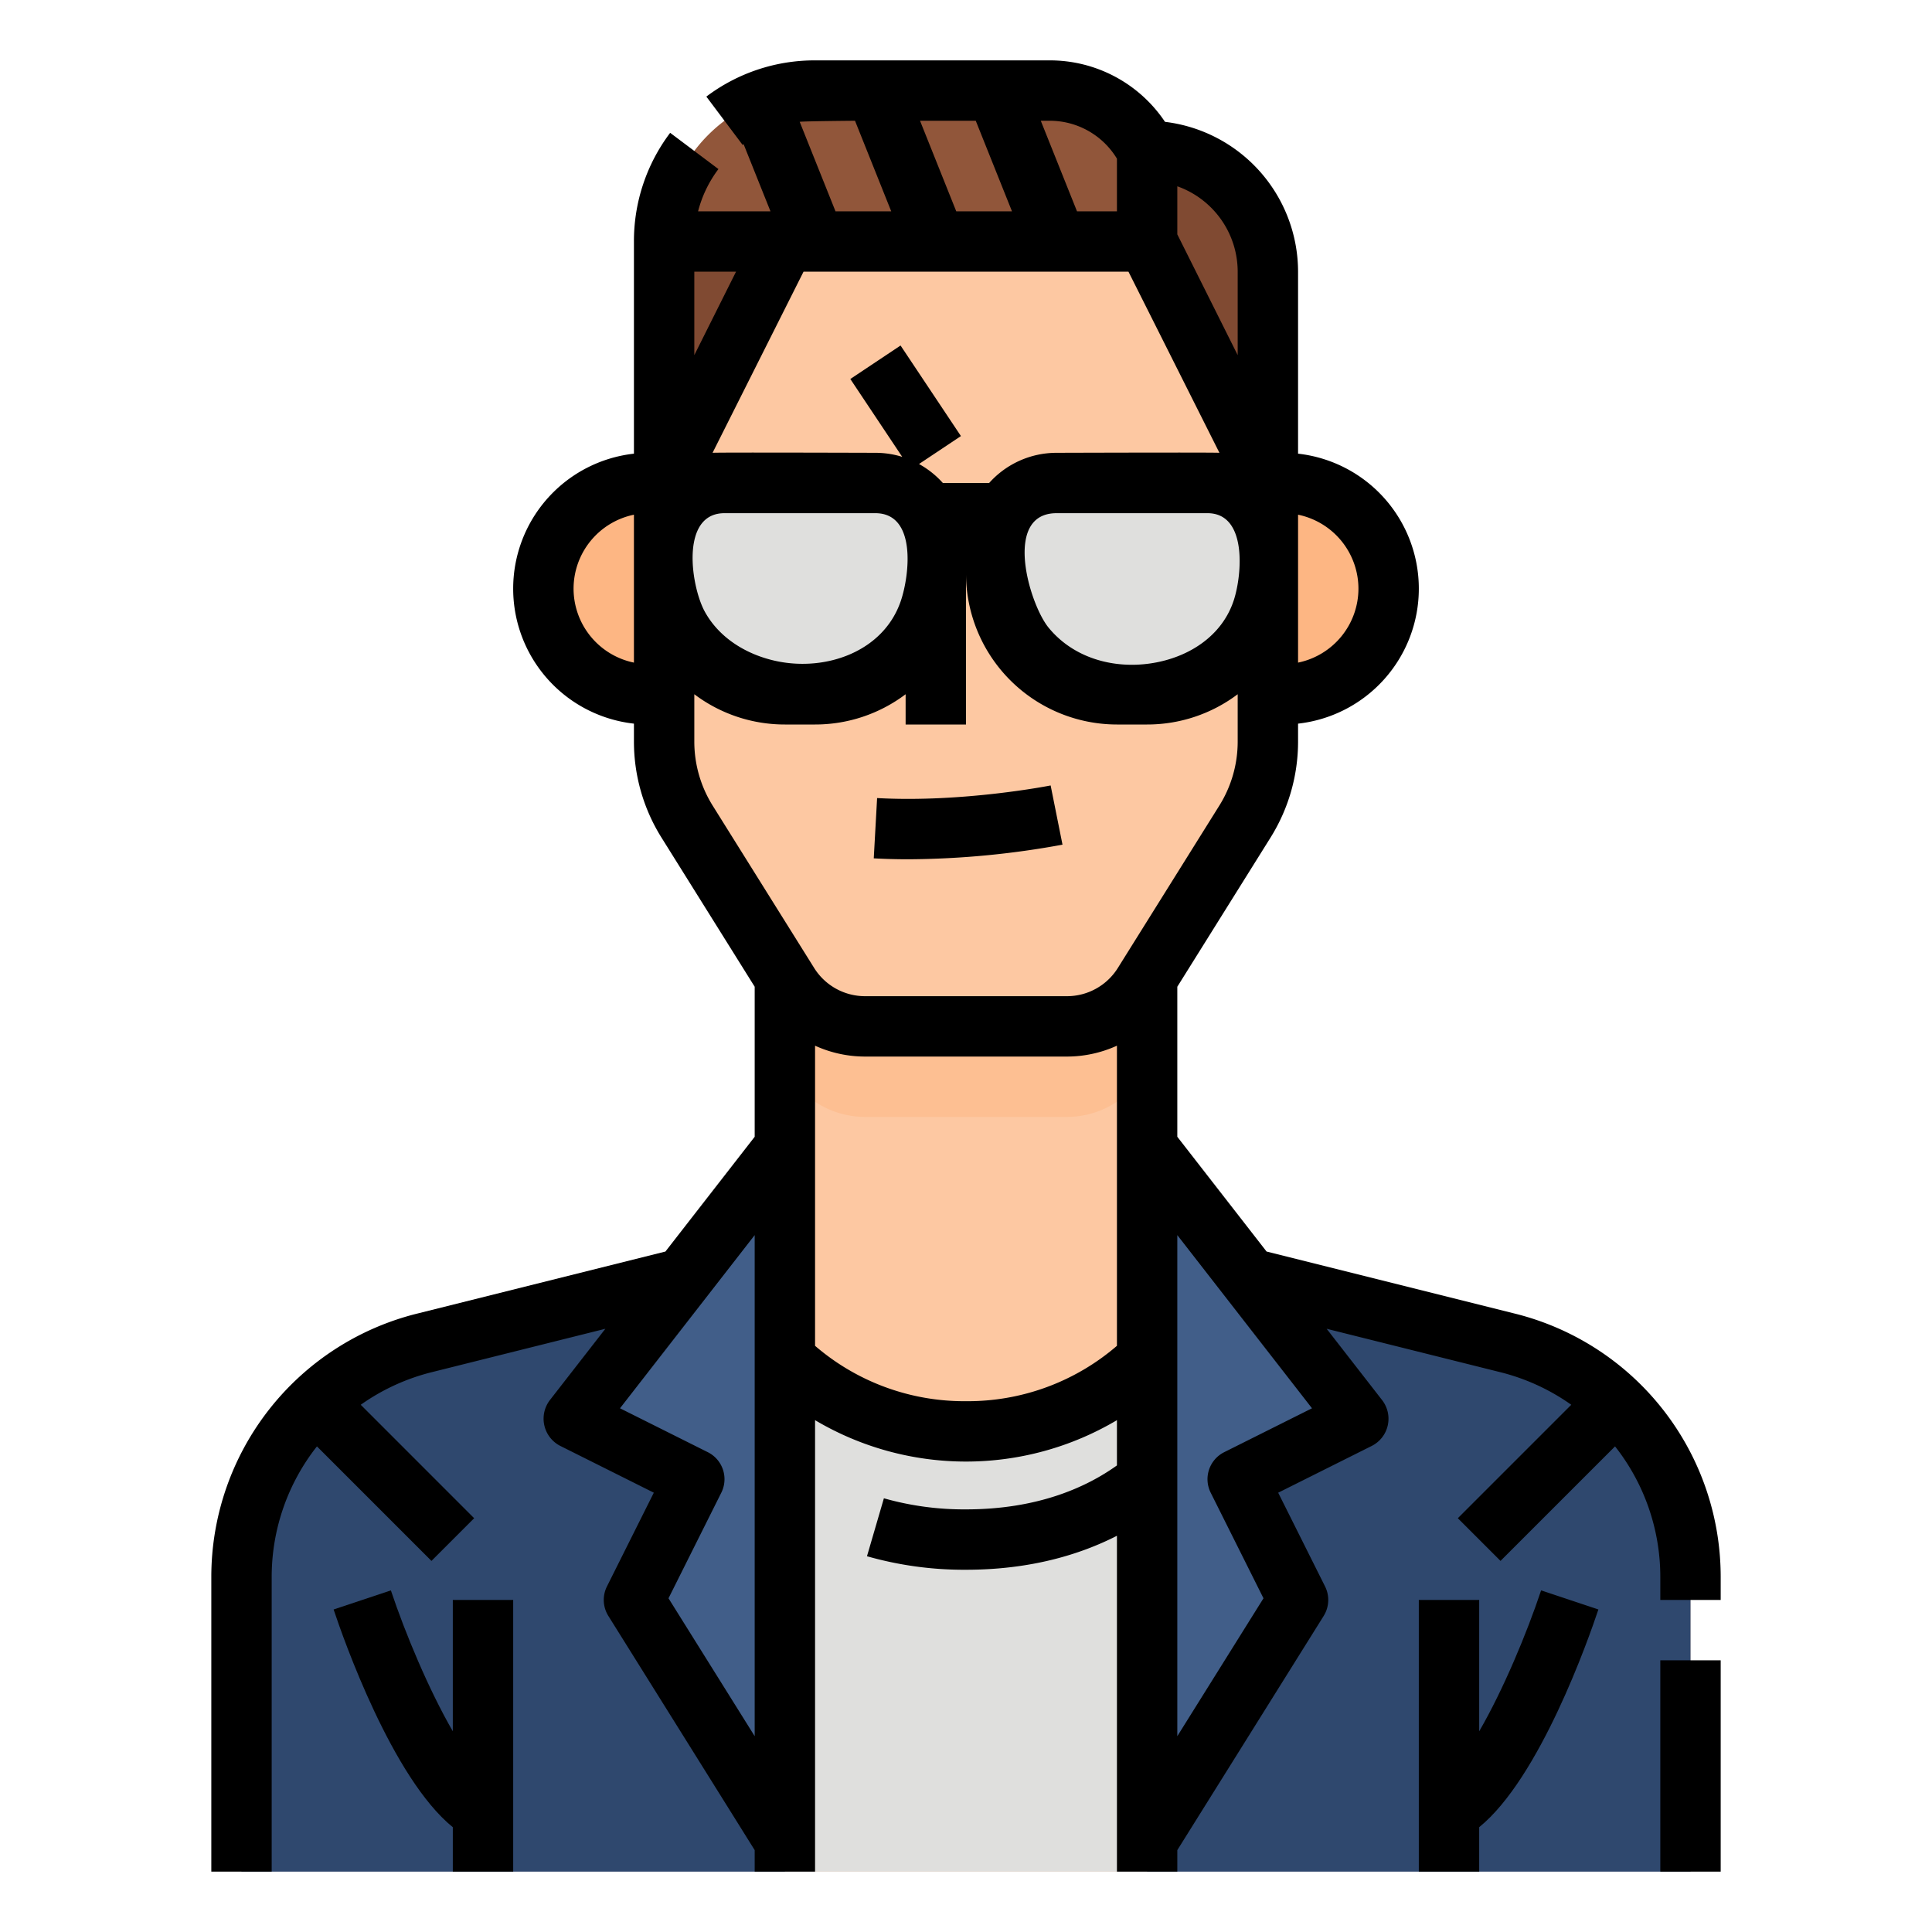 <svg height="512" viewBox="0 0 512 512" width="512" xmlns="http://www.w3.org/2000/svg"><g id="Filled_outline" data-name="Filled outline"><path d="m448 417.97v78.03h-384v-78.03a64 64 0 0 1 48.48-62.09l79.52-19.88 16-8v-72h96v72l16 8 79.52 19.88a64 64 0 0 1 48.48 62.09z" fill="#fdc8a2"/><path d="m304 256v27.2l-.95 1.52a24 24 0 0 1 -20.35 11.28h-53.4a24 24 0 0 1 -20.35-11.28l-.95-1.52v-27.2z" fill="#fdbf92"/><path d="m399.522 355.881-79.522-19.881c-23.109 57.773-104.891 57.773-128 0l-79.522 19.881a64 64 0 0 0 -48.478 62.089v78.03h384v-78.03a64 64 0 0 0 -48.478-62.089z" fill="#dfdfdd"/><path d="m282.7 272h-53.4a24 24 0 0 1 -20.352-11.28l-26.87-42.992a40 40 0 0 1 -6.08-21.2v-76.528a80 80 0 0 1 80-80 80 80 0 0 1 80 80v76.528a40 40 0 0 1 -6.08 21.2l-26.868 42.992a24 24 0 0 1 -20.35 11.28z" fill="#fdc8a2"/><path d="m172 184h4v-56h-4a28 28 0 0 0 -28 28 28 28 0 0 0 28 28z" fill="#fdb683"/><path d="m340 128h-4v56h4a28 28 0 0 0 28-28 28 28 0 0 0 -28-28z" fill="#fdb683"/><path d="m304 64 32 64v-56a32 32 0 0 0 -32-32z" fill="#804a32"/><path d="m176 128v-64h32z" fill="#804a32"/><path d="m304 40v24h-128a39.875 39.875 0 0 1 11.72-28.28 41.01 41.01 0 0 1 6.11-5.02 39.923 39.923 0 0 1 14.83-6.02 39.452 39.452 0 0 1 7.34-.68h62.11a28.939 28.939 0 0 1 25.89 16z" fill="#91563a"/><path d="m208 304v192h-144v-78.03a64 64 0 0 1 48.48-62.09l79.52-19.88z" fill="#2f486e"/><path d="m448 417.97v78.03h-144v-192l16 32 79.52 19.88a64.018 64.018 0 0 1 48.48 62.09z" fill="#2f486e"/><path d="m208 304-56 72 32 16-16 32 40 64z" fill="#415e89"/><path d="m304 304 56 72-32 16 16 32-40 64z" fill="#415e89"/><path d="m192 128h40a16 16 0 0 1 16 16v8a32 32 0 0 1 -32 32h-8a32 32 0 0 1 -32-32v-8a16 16 0 0 1 16-16z" fill="#dfdfdd"/><path d="m280 128h40a16 16 0 0 1 16 16v8a32 32 0 0 1 -32 32h-8a32 32 0 0 1 -32-32v-8a16 16 0 0 1 16-16z" fill="#dfdfdd"/><path d="m401.46 348.119-65.807-16.452-23.653-30.411v-39.762l24.706-39.528a47.993 47.993 0 0 0 7.294-25.436v-4.758a35.994 35.994 0 0 0 0-71.544v-48.228a40.051 40.051 0 0 0 -35.264-39.71 36.7 36.7 0 0 0 -30.625-16.29h-62.111a47.6 47.6 0 0 0 -28.81 9.6l9.61 12.8c.087-.065.179-.12.267-.184l7.117 17.784h-19.184a31.715 31.715 0 0 1 5.393-11.195l-12.793-9.605a47.6 47.6 0 0 0 -9.6 28.8v56.228a35.994 35.994 0 0 0 0 71.544v4.758a48.007 48.007 0 0 0 7.3 25.441l24.7 39.523v39.762l-23.655 30.414-65.8 16.448a71.9 71.9 0 0 0 -54.545 69.852v78.03h16v-78.03a55.9 55.9 0 0 1 11.993-34.662l30.35 30.349 11.314-11.314-30.057-30.062a55.989 55.989 0 0 1 18.826-8.64l46-11.5-14.736 18.947a8.1 8.1 0 0 0 2.736 12.066l24.845 12.423-12.422 24.844a8 8 0 0 0 .371 7.818l38.78 62.061v5.7h16v-119.643a78.393 78.393 0 0 0 80 0v11.993c-8.026 5.75-20.912 11.65-40 11.65a77.708 77.708 0 0 1 -21.758-2.939l-4.484 15.359a93.693 93.693 0 0 0 26.242 3.58c17.055 0 30.2-4.007 40-9v89h16v-5.7l38.784-62.055a8 8 0 0 0 .371-7.818l-12.422-24.844 24.845-12.423a8.065 8.065 0 0 0 2.736-12.066l-14.737-18.954 46 11.5a55.982 55.982 0 0 1 18.825 8.639l-30.062 30.062 11.314 11.314 30.35-30.349a55.9 55.9 0 0 1 11.996 34.664v6.03h16v-6.03a71.893 71.893 0 0 0 -54.54-69.851zm-217.6-204.145c.782-4.506 3.14-7.974 8.14-7.974h39.972c11.035 0 9.068 16.52 6.727 23.328-4.579 13.321-19.688 18.621-32.789 15.9-7.835-1.626-15.263-6.029-19.166-13.2-2.102-3.861-3.954-11.92-2.886-18.054zm78.271-15.974h-12.262a24.156 24.156 0 0 0 -6.322-5.032l11.109-7.406-16-24-13.312 8.876 13.756 20.635a23.912 23.912 0 0 0 -7.1-1.073s-42.127-.137-43.163 0l24.107-48h86.112l24.107 48c-1.036-.137-43.163 0-43.163 0a23.943 23.943 0 0 0 -17.869 8zm-8.715-72-9.6-24h14.768l9.6 24zm18.266 87.964c.577-4.57 2.936-7.964 8.318-7.964h40c10.557 0 9.173 16.227 6.994 22.99-2.665 8.277-9.7 13.655-17.886 15.931-11.095 3.085-23.728.58-31.238-8.607-3.178-3.892-7.148-14.748-6.188-22.35zm88.318 12.036a20.038 20.038 0 0 1 -16 19.6v-39.2a20.038 20.038 0 0 1 16 19.6zm-32-84v22.111l-16-32v-12.74a24.042 24.042 0 0 1 16 22.629zm-32-29.952v13.952h-10.584l-9.6-24h2.3a20.818 20.818 0 0 1 17.884 10.048zm-69.416-10.048 9.6 24h-14.768l-9.488-23.72c1.342-.17 14.656-.28 14.656-.28zm-31.528 40-11.056 22.111v-22.111zm-43.056 84a20.038 20.038 0 0 1 16-19.6v39.2a20.038 20.038 0 0 1 -16-19.6zm32 40.53v-12.552a39.788 39.788 0 0 0 24 8.022h8a39.788 39.788 0 0 0 24-8.022v8.022h16v-40a40.045 40.045 0 0 0 40 40h8a39.788 39.788 0 0 0 24-8.022v12.552a32.006 32.006 0 0 1 -4.864 16.96l-26.869 42.989a15.914 15.914 0 0 1 -13.567 7.521h-53.4a15.911 15.911 0 0 1 -13.566-7.521l-26.867-42.979a32.012 32.012 0 0 1 -4.867-16.97zm-6.838 227.034 13.993-27.986a8 8 0 0 0 -3.577-10.733l-23.272-11.636 35.694-45.893v132.789zm78.838-52.234a60.536 60.536 0 0 1 -40-14.677v-79.534a32.006 32.006 0 0 0 13.3 2.881h53.4a32.01 32.01 0 0 0 13.3-2.881v79.534a60.536 60.536 0 0 1 -40 14.677zm68.422 13.515a8 8 0 0 0 -3.577 10.733l13.993 27.986-22.838 36.541v-132.789l35.694 45.893z"/><path d="m440 440h16v56h-16z"/><path d="m281.573 223.844-3.143-15.689c-.231.047-23.34 4.6-45.987 3.339l-.886 15.975c3.091.172 6.173.247 9.207.247a230.934 230.934 0 0 0 40.809-3.872z"/><path d="m120 458.806c-6.345-10.956-12.608-25.943-16.411-37.337l-15.179 5.061c2.612 7.832 15.543 44.678 31.59 57.7v11.77h16v-72h-16z"/><path d="m392 458.819v-34.819h-16v72h16v-11.772c16.047-13.02 28.979-49.866 31.59-57.7l-15.18-5.06c-3.799 11.399-10.061 26.393-16.41 37.351z"/></g></svg>